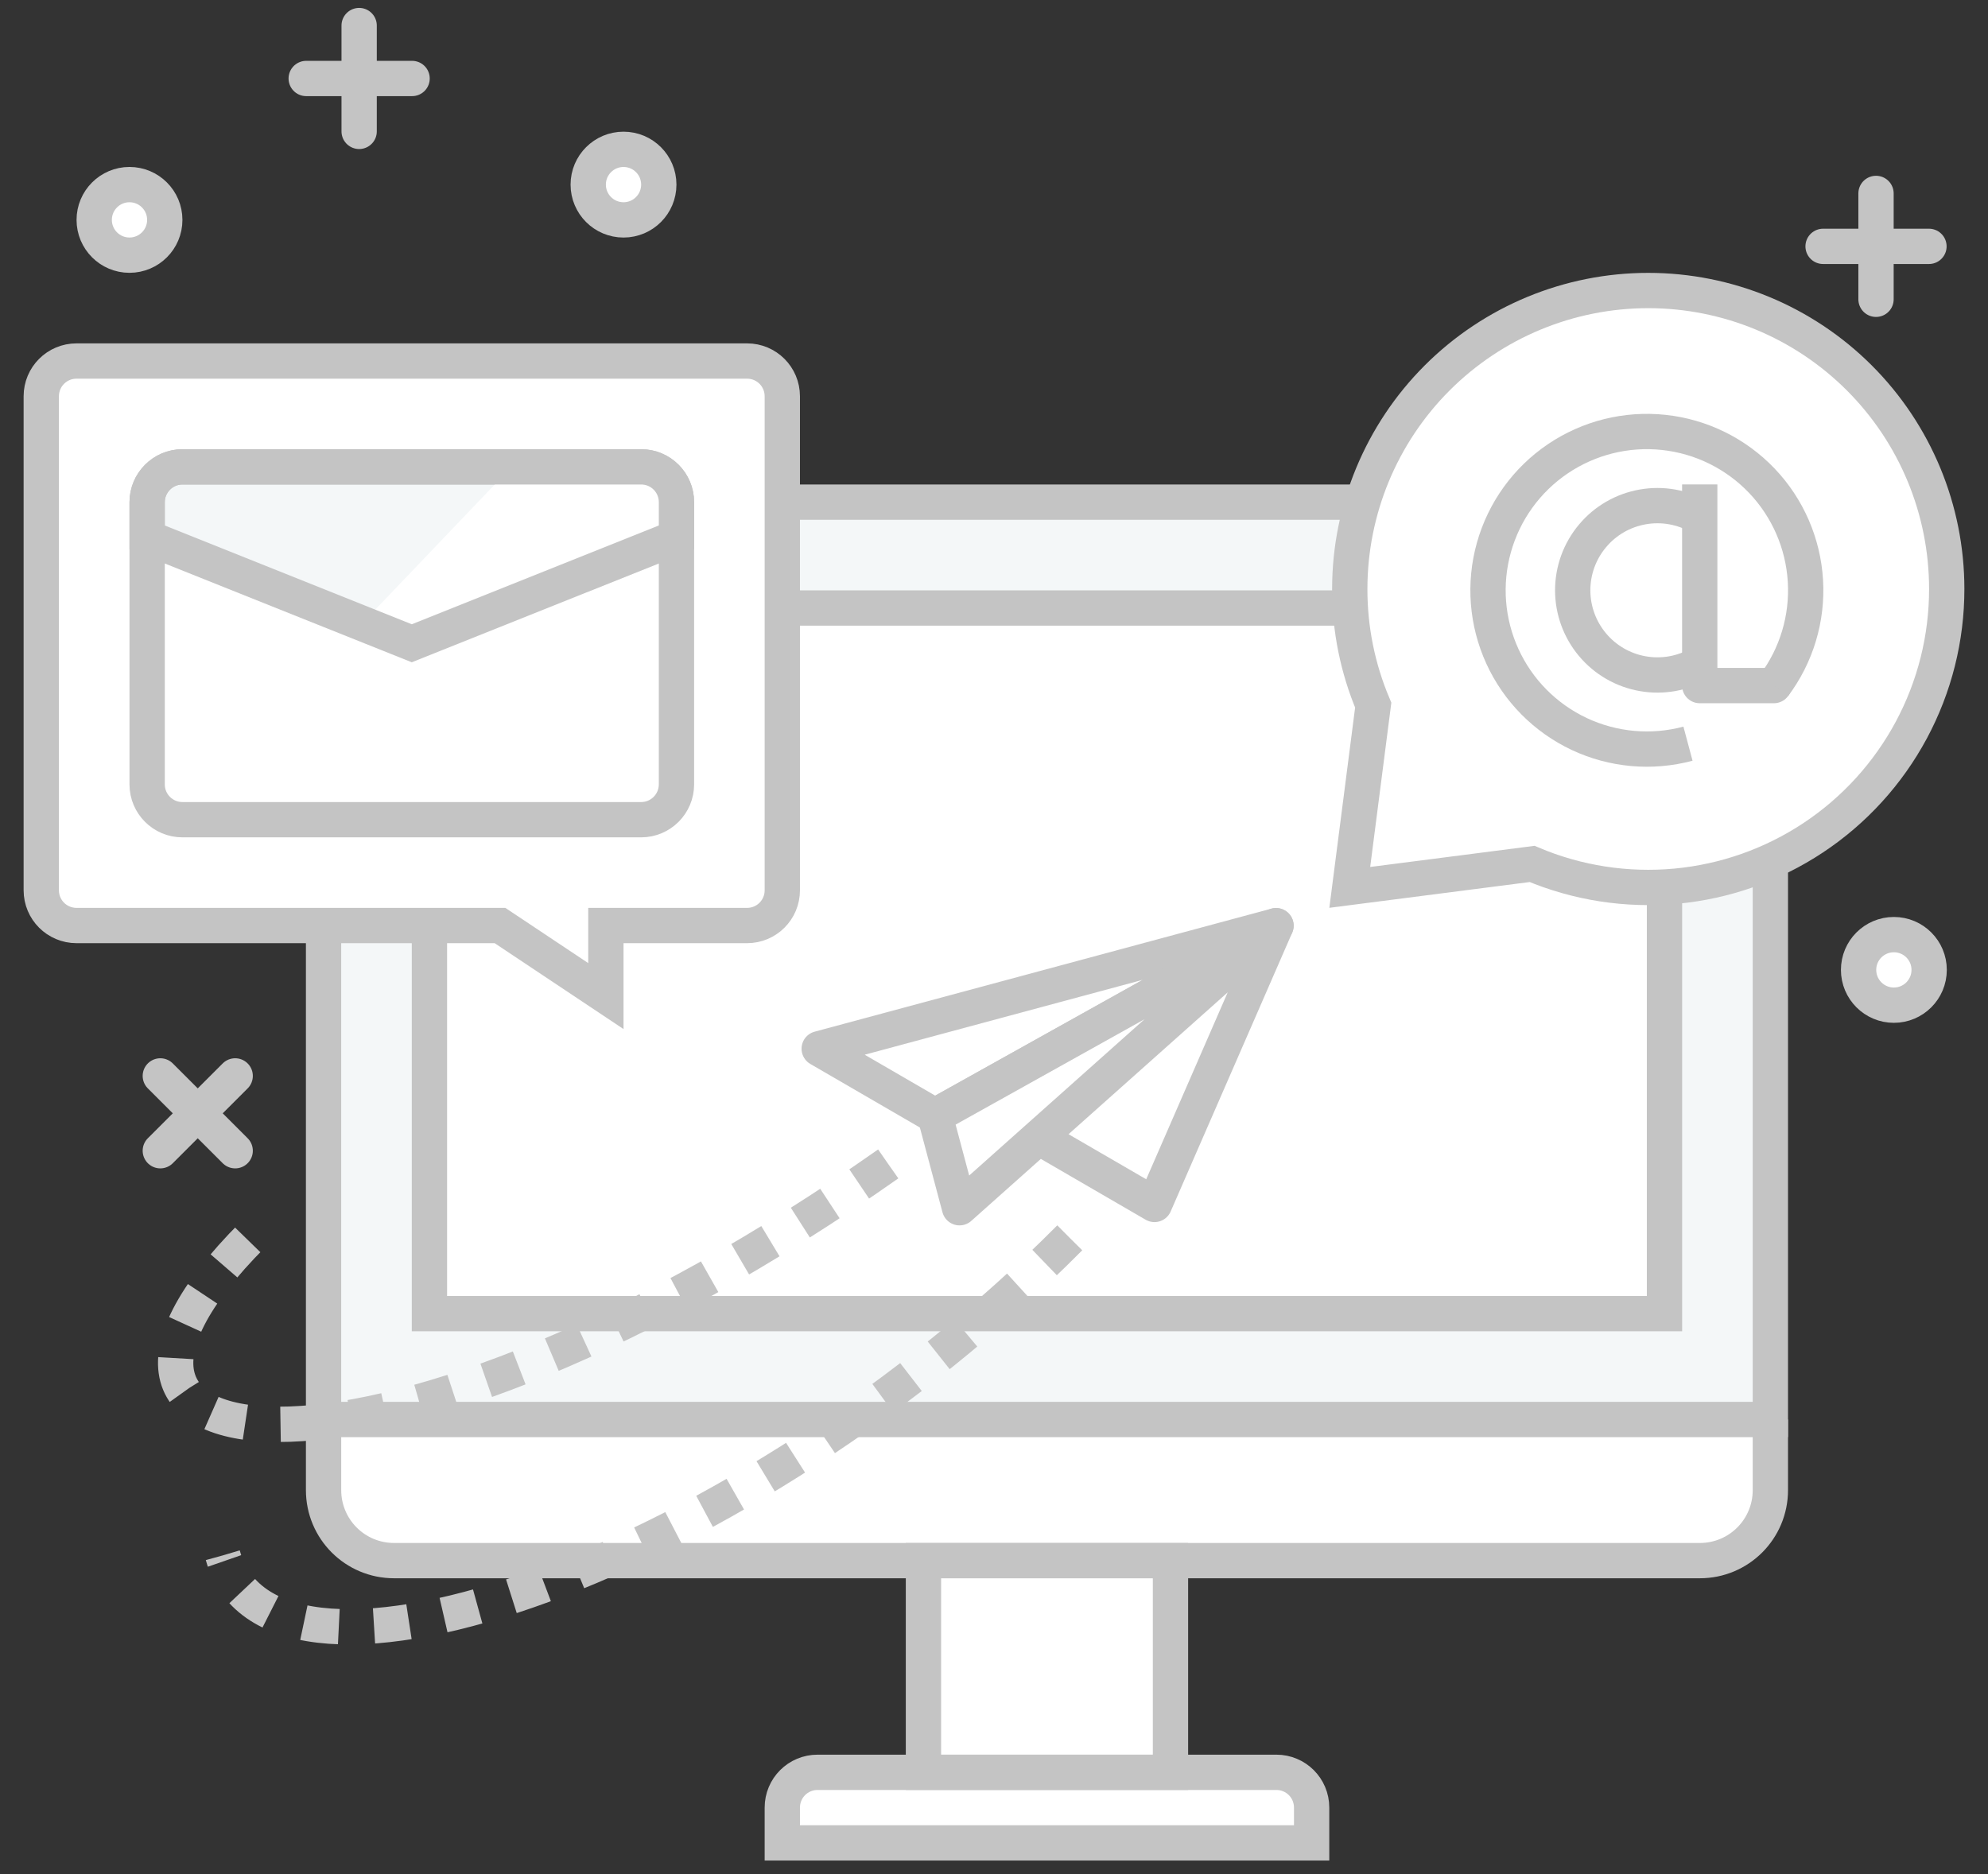 <svg width="70" height="66" viewBox="0 0 70 66" fill="none" xmlns="http://www.w3.org/2000/svg">
<rect x="0" y="0" width="70" height="66" fill="#333333" stroke="none"/>
<path d="M28.789 62.415C28.1 62.415 27.546 62.969 27.546 63.657V64.9H46.184V63.657C46.184 62.969 45.63 62.415 44.941 62.415H28.789Z" fill="white"/>
<path d="M32.516 54.96H41.214V62.415H32.516V54.96Z" fill="white"/>
<path d="M62.337 17.727V49.99H11.393V17.727M27.469 17.684H48.045H27.469Z" fill="#F4F7F8"/>
<path d="M58.609 21.446V46.262H15.121V21.445L27.469 21.41H47.635L58.609 21.446Z" fill="white"/>
<path d="M62.337 49.989V52.475C62.337 53.851 61.228 54.96 59.852 54.96H13.878C12.502 54.96 11.393 53.851 11.393 52.475V49.989" fill="white"/>
<path d="M21.955 7.744C22.641 7.744 23.197 7.188 23.197 6.501C23.197 5.815 22.641 5.259 21.955 5.259C21.269 5.259 20.712 5.815 20.712 6.501C20.712 7.188 21.269 7.744 21.955 7.744Z" fill="white" stroke="#C4C4C4" stroke-width="1.243" stroke-linecap="round" stroke-linejoin="round"/>
<path d="M10.782 2.764H14.51M12.646 0.9V4.627" stroke="#C4C4C4" stroke-width="1.243" stroke-linecap="round" stroke-linejoin="round"/>
<path d="M4.559 8.986C5.246 8.986 5.802 8.43 5.802 7.744C5.802 7.058 5.246 6.501 4.559 6.501C3.873 6.501 3.317 7.058 3.317 7.744C3.317 8.43 3.873 8.986 4.559 8.986Z" fill="white" stroke="#C4C4C4" stroke-width="1.243" stroke-linecap="round" stroke-linejoin="round"/>
<path d="M41.214 54.96V62.415H32.516L41.214 54.96Z" fill="white"/>
<path d="M62.337 49.989V52.475C62.337 53.851 61.228 54.96 59.852 54.96H13.878C12.502 54.96 11.393 53.851 11.393 52.475V49.989" stroke="#C4C4C4" stroke-width="1.243"/>
<path d="M2.696 12.714H26.304C26.992 12.714 27.546 13.268 27.546 13.956V31.352C27.546 32.04 26.992 32.594 26.304 32.594H21.334V35.079L17.606 32.594H2.696C2.007 32.594 1.453 32.04 1.453 31.352V13.956C1.453 13.268 2.007 12.714 2.696 12.714Z" fill="white"/>
<path d="M62.337 30.281V49.99H11.393V32.671M27.469 17.684H48.045" stroke="#C4C4C4" stroke-width="1.243"/>
<path d="M58.609 21.446V46.262H15.121L58.609 21.446Z" fill="white"/>
<path d="M58.609 31.22V46.262H15.121V32.516M27.469 21.412H47.635" stroke="#C4C4C4" stroke-width="1.243"/>
<path d="M41.214 54.96H32.516V62.415H41.214V54.96Z" stroke="#C4C4C4" stroke-width="1.243"/>
<path d="M28.789 62.415C28.1 62.415 27.546 62.969 27.546 63.657V64.9H46.184V63.657C46.184 62.969 45.63 62.415 44.941 62.415H28.789Z" stroke="#C4C4C4" stroke-width="1.243"/>
<path d="M5.645 40.525L8.281 37.89M5.645 37.89L8.281 40.525M64.193 8.676H67.921M66.057 6.812V10.54" stroke="#C4C4C4" stroke-width="1.243" stroke-linecap="round" stroke-linejoin="round"/>
<path d="M66.686 35.399C67.372 35.399 67.928 34.842 67.928 34.156C67.928 33.47 67.372 32.914 66.686 32.914C65.999 32.914 65.443 33.47 65.443 34.156C65.443 34.842 65.999 35.399 66.686 35.399Z" fill="white" stroke="#C4C4C4" stroke-width="1.243" stroke-linecap="round" stroke-linejoin="round"/>
<path d="M68.547 20.741C68.548 22.476 68.119 24.183 67.299 25.712C66.478 27.241 65.293 28.543 63.847 29.502C62.401 30.461 60.741 31.047 59.013 31.208C57.286 31.369 55.545 31.1 53.947 30.425L47.527 31.251L48.353 24.832C47.805 23.538 47.524 22.146 47.527 20.741C47.527 17.953 48.635 15.28 50.605 13.309C52.577 11.338 55.25 10.231 58.037 10.231C60.825 10.231 63.498 11.338 65.469 13.309C67.44 15.28 68.547 17.953 68.547 20.741Z" fill="white"/>
<path d="M68.547 20.741C68.548 22.476 68.119 24.183 67.299 25.712C66.478 27.241 65.293 28.543 63.847 29.502C62.401 30.461 60.74 31.047 59.013 31.208C57.286 31.369 55.545 31.1 53.947 30.425L47.527 31.251L48.353 24.832C47.805 23.538 47.524 22.146 47.527 20.741C47.527 17.953 48.635 15.28 50.605 13.309C52.577 11.338 55.25 10.231 58.037 10.231C60.825 10.231 63.498 11.338 65.469 13.309C67.44 15.28 68.547 17.953 68.547 20.741Z" stroke="#C4C4C4" stroke-width="1.243" stroke-linecap="round"/>
<path d="M59.851 23.371C59.243 23.722 58.532 23.847 57.841 23.725C57.151 23.604 56.525 23.242 56.075 22.705C55.624 22.168 55.377 21.489 55.377 20.788C55.377 20.087 55.624 19.409 56.075 18.872C56.525 18.334 57.151 17.973 57.841 17.852C58.532 17.73 59.243 17.855 59.851 18.206" stroke="#C4C4C4" stroke-width="1.243" stroke-linejoin="round"/>
<path d="M59.85 23.968V17.06" stroke="#C4C4C4" stroke-width="1.243"/>
<path d="M59.85 24.144H62.461" stroke="#C4C4C4" stroke-width="1.243" stroke-linecap="round" stroke-linejoin="round"/>
<path d="M59.436 26.19C58.158 26.532 56.801 26.411 55.605 25.848C54.408 25.284 53.45 24.315 52.901 23.113C52.351 21.91 52.245 20.551 52.603 19.278C52.96 18.005 53.757 16.899 54.852 16.158C55.947 15.417 57.27 15.087 58.584 15.228C59.9 15.369 61.122 15.972 62.035 16.928C62.948 17.885 63.492 19.135 63.571 20.455C63.65 21.775 63.259 23.08 62.466 24.139" stroke="#C4C4C4" stroke-width="1.243" stroke-linejoin="round"/>
<path fill-rule="evenodd" clip-rule="evenodd" d="M28.845 36.932L44.93 32.6L32.924 39.3L28.845 36.932Z" fill="white"/>
<path d="M28.845 36.932L44.93 32.599L32.924 39.299L28.845 36.932Z" stroke="#C4C4C4" stroke-width="1.242" stroke-linecap="round" stroke-linejoin="round"/>
<path fill-rule="evenodd" clip-rule="evenodd" d="M44.93 32.6L32.924 39.3L33.786 42.533L36.572 40.05L44.93 32.6Z" fill="white"/>
<path fill-rule="evenodd" clip-rule="evenodd" d="M44.93 32.6L36.572 40.05L40.651 42.417L44.93 32.6Z" fill="white"/>
<path d="M44.93 32.599L32.924 39.299L33.786 42.533L36.572 40.05M44.93 32.599L36.572 40.05M44.93 32.599L40.651 42.417L36.572 40.05" stroke="#C4C4C4" stroke-width="1.242" stroke-linecap="round" stroke-linejoin="round"/>
<path d="M31.274 40.99C13.607 53.415 0.211 52.173 8.908 43.475" stroke="#C4C4C4" stroke-width="1.243" stroke-dasharray="1.24 1.24"/>
<path d="M37.666 43.593C26.239 55.106 9.557 60.988 7.846 54.776" stroke="#C4C4C4" stroke-width="1.243" stroke-dasharray="1.24 1.24"/>
<path d="M2.696 12.714H26.304C26.992 12.714 27.546 13.268 27.546 13.956V31.352C27.546 32.04 26.992 32.594 26.304 32.594H21.334V35.079L17.606 32.594H2.696C2.007 32.594 1.453 32.04 1.453 31.352V13.956C1.453 13.268 2.007 12.714 2.696 12.714Z" stroke="#C4C4C4" stroke-width="1.243"/>
<path d="M22.576 16.441H6.423C5.737 16.441 5.181 16.998 5.181 17.684V27.624C5.181 28.31 5.737 28.867 6.423 28.867H22.576C23.262 28.867 23.819 28.31 23.819 27.624V17.684C23.819 16.998 23.262 16.441 22.576 16.441Z" fill="white"/>
<path d="M6.423 16.441H22.576C23.264 16.441 23.819 16.996 23.819 17.684V18.927L14.5 22.654L5.181 18.927V17.684C5.181 17.009 5.735 16.441 6.423 16.441Z" fill="#F4F7F8"/>
<path d="M18.072 16.441H22.576C23.264 16.441 23.819 16.996 23.819 17.684V27.624C23.819 28.312 23.264 28.867 22.576 28.867H6.113L18.072 16.441Z" fill="white"/>
<path d="M22.576 16.441H6.423C5.737 16.441 5.181 16.998 5.181 17.684V27.624C5.181 28.31 5.737 28.867 6.423 28.867H22.576C23.262 28.867 23.819 28.31 23.819 27.624V17.684C23.819 16.998 23.262 16.441 22.576 16.441Z" stroke="#C4C4C4" stroke-width="1.243"/>
<path d="M18.014 16.441H22.576C23.264 16.441 23.819 16.996 23.819 17.684V18.927L14.5 22.654L13.335 22.188L12.751 21.954L18.014 16.441Z" fill="white"/>
<path d="M6.423 16.441H22.576C23.264 16.441 23.819 16.996 23.819 17.684V18.927L14.5 22.654L5.181 18.927V17.684C5.181 17.009 5.735 16.441 6.423 16.441Z" stroke="#C4C4C4" stroke-width="1.243"/>
</svg>
